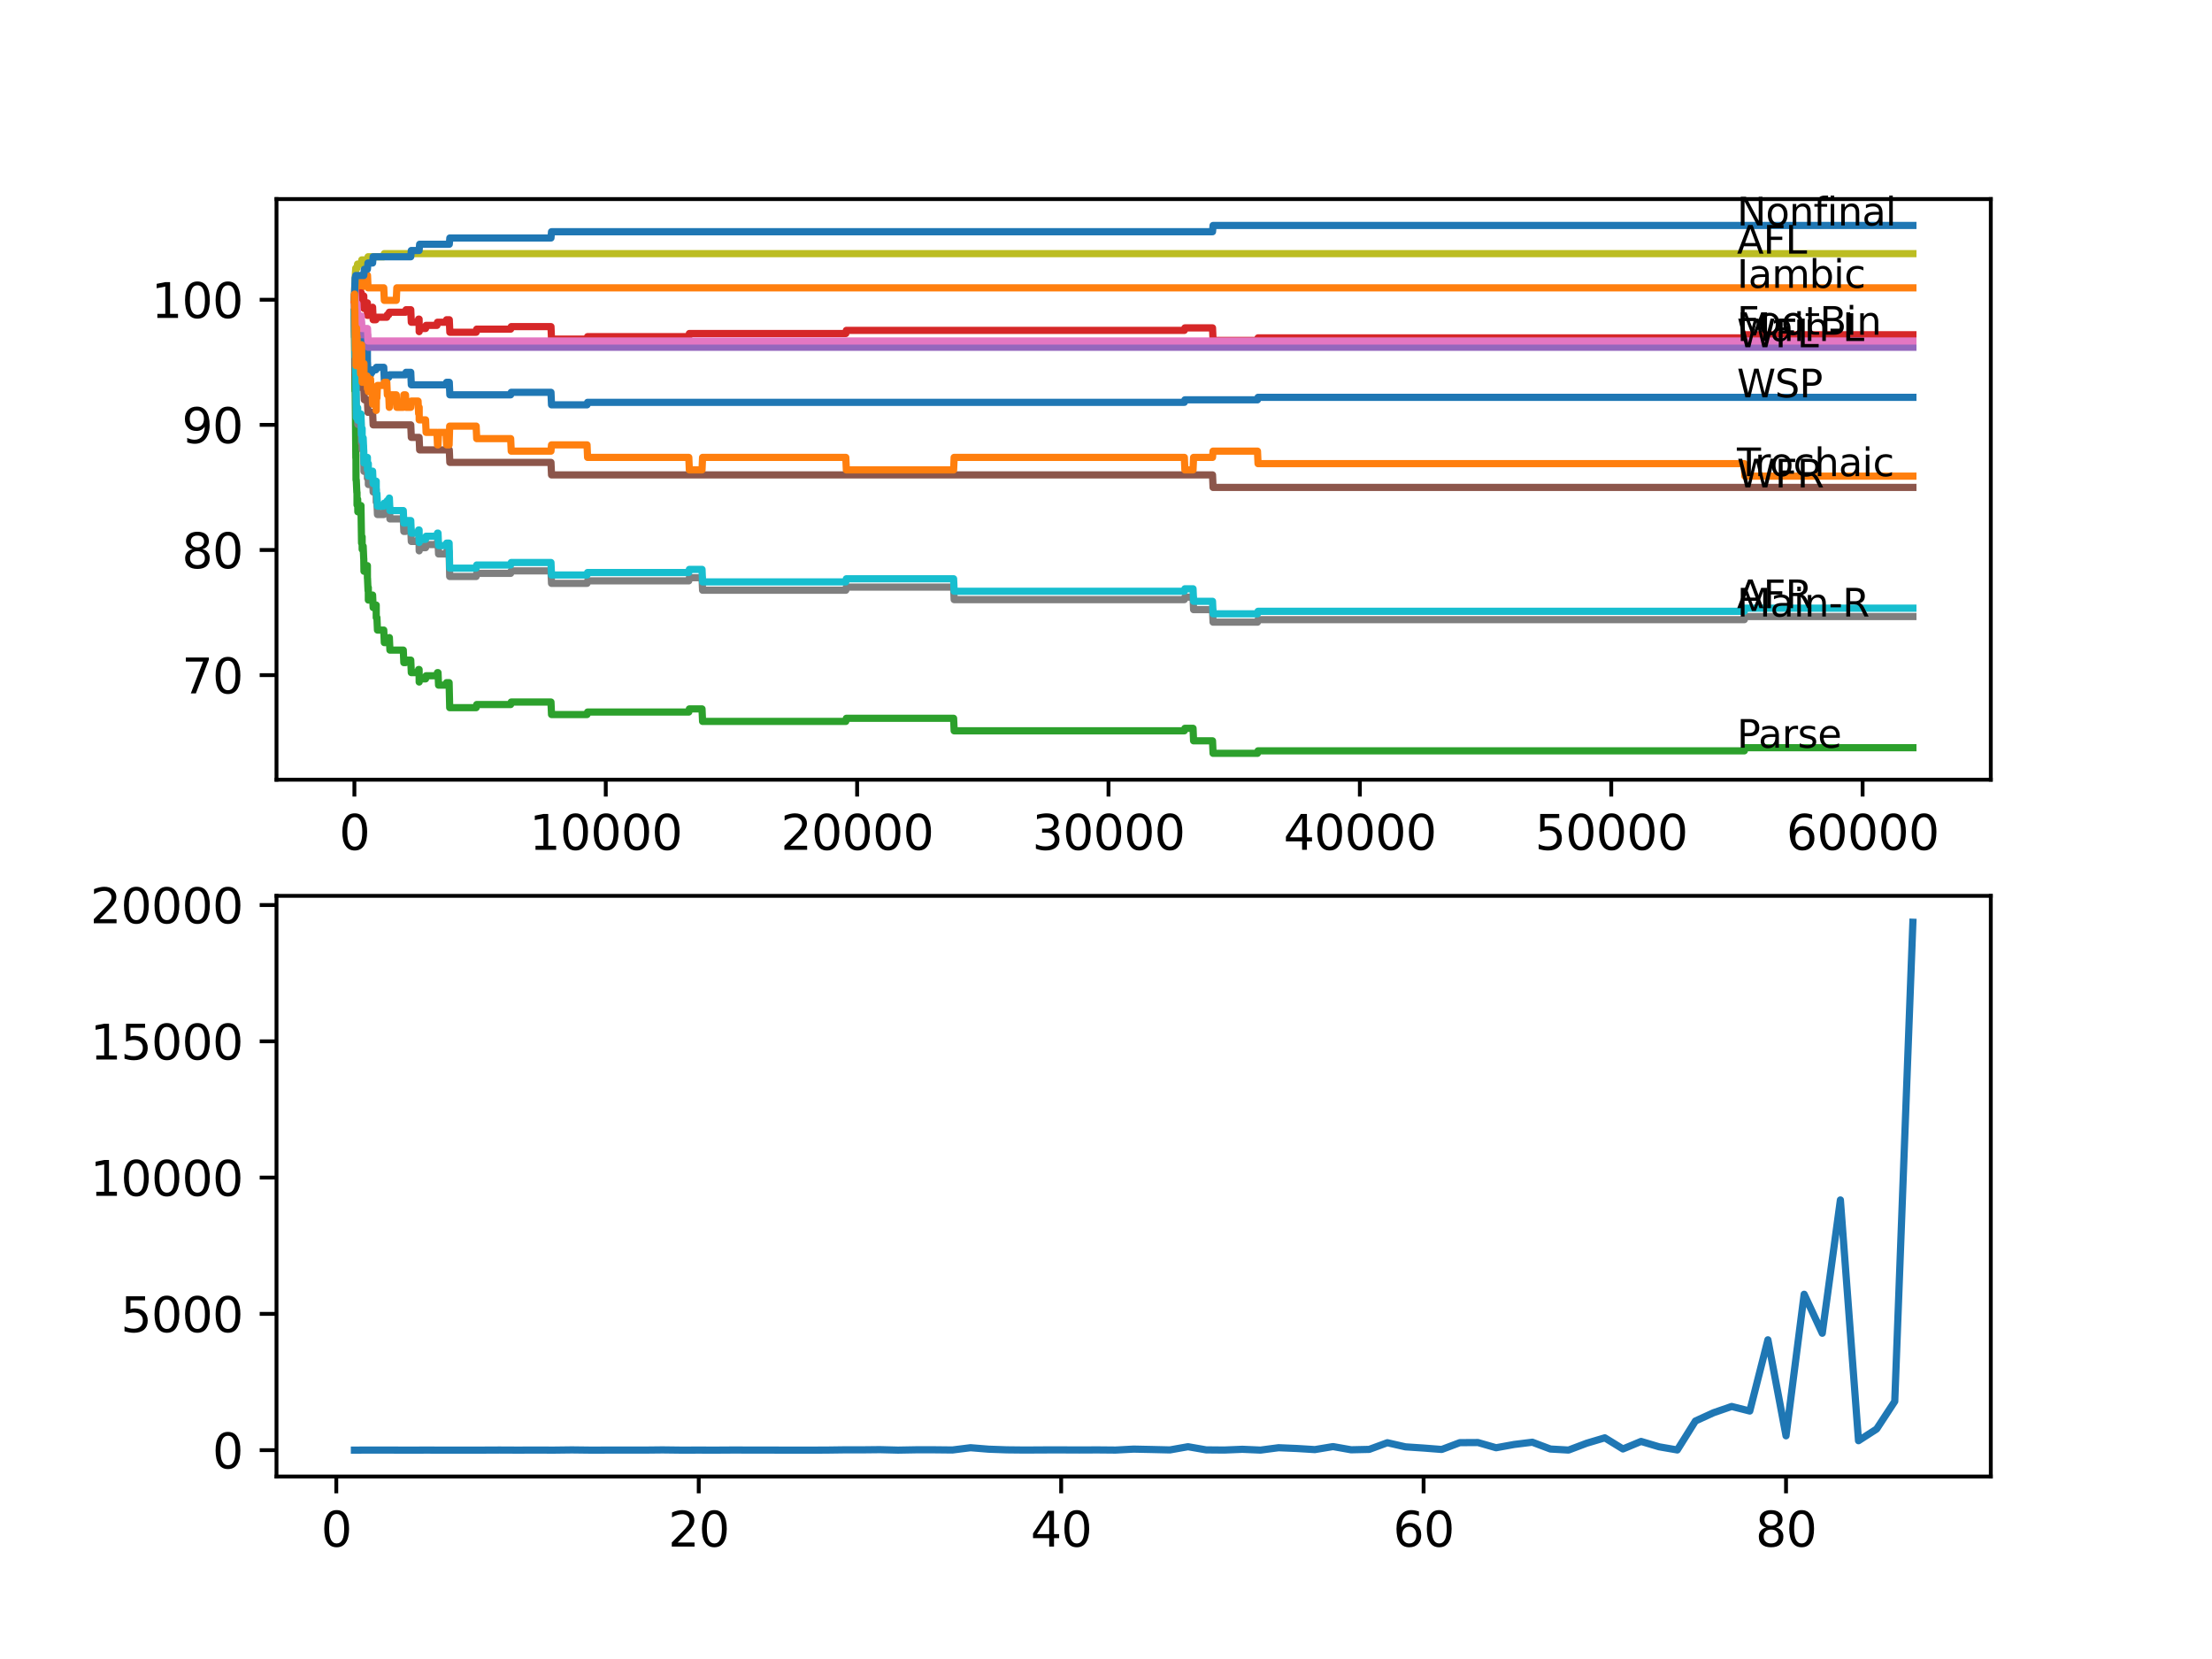 <?xml version="1.0" encoding="utf-8" standalone="no"?>
<!DOCTYPE svg PUBLIC "-//W3C//DTD SVG 1.1//EN"
  "http://www.w3.org/Graphics/SVG/1.1/DTD/svg11.dtd">
<svg xmlns:xlink="http://www.w3.org/1999/xlink" width="460.8pt" height="345.6pt" viewBox="0 0 460.8 345.6" xmlns="http://www.w3.org/2000/svg" version="1.1">
 <defs>
  <style type="text/css">*{stroke-linejoin: round; stroke-linecap: butt}</style>
 </defs>
 <g id="figure_1">
  <g id="patch_1">
   <path d="M 0 345.6 
L 460.8 345.6 
L 460.8 0 
L 0 0 
z
" style="fill: #ffffff"/>
  </g>
  <g id="axes_1">
   <g id="patch_2">
    <path d="M 57.6 162.432 
L 414.72 162.432 
L 414.72 41.472 
L 57.6 41.472 
z
" style="fill: #ffffff"/>
   </g>
   <g id="matplotlib.axis_1">
    <g id="xtick_1">
     <g id="line2d_1">
      <defs>
       <path id="mcad0537449" d="M 0 0 
L 0 3.5 
" style="stroke: #000000; stroke-width: 0.8"/>
      </defs>
      <g>
       <use xlink:href="#mcad0537449" x="73.827" y="162.432" style="stroke: #000000; stroke-width: 0.8"/>
      </g>
     </g>
     <g id="text_1">
      <!-- 0 -->
      <g transform="translate(70.646 177.03)scale(0.1 -0.1)">
       <defs>
        <path id="DejaVuSans-30" d="M 2034 4250 
Q 1547 4250 1301 3770 
Q 1056 3291 1056 2328 
Q 1056 1369 1301 889 
Q 1547 409 2034 409 
Q 2525 409 2770 889 
Q 3016 1369 3016 2328 
Q 3016 3291 2770 3770 
Q 2525 4250 2034 4250 
z
M 2034 4750 
Q 2819 4750 3233 4129 
Q 3647 3509 3647 2328 
Q 3647 1150 3233 529 
Q 2819 -91 2034 -91 
Q 1250 -91 836 529 
Q 422 1150 422 2328 
Q 422 3509 836 4129 
Q 1250 4750 2034 4750 
z
" transform="scale(0.016)"/>
       </defs>
       <use xlink:href="#DejaVuSans-30"/>
      </g>
     </g>
    </g>
    <g id="xtick_2">
     <g id="line2d_2">
      <g>
       <use xlink:href="#mcad0537449" x="126.192" y="162.432" style="stroke: #000000; stroke-width: 0.8"/>
      </g>
     </g>
     <g id="text_2">
      <!-- 10000 -->
      <g transform="translate(110.286 177.03)scale(0.1 -0.1)">
       <defs>
        <path id="DejaVuSans-31" d="M 794 531 
L 1825 531 
L 1825 4091 
L 703 3866 
L 703 4441 
L 1819 4666 
L 2450 4666 
L 2450 531 
L 3481 531 
L 3481 0 
L 794 0 
L 794 531 
z
" transform="scale(0.016)"/>
       </defs>
       <use xlink:href="#DejaVuSans-31"/>
       <use xlink:href="#DejaVuSans-30" x="63.623"/>
       <use xlink:href="#DejaVuSans-30" x="127.246"/>
       <use xlink:href="#DejaVuSans-30" x="190.869"/>
       <use xlink:href="#DejaVuSans-30" x="254.492"/>
      </g>
     </g>
    </g>
    <g id="xtick_3">
     <g id="line2d_3">
      <g>
       <use xlink:href="#mcad0537449" x="178.556" y="162.432" style="stroke: #000000; stroke-width: 0.8"/>
      </g>
     </g>
     <g id="text_3">
      <!-- 20000 -->
      <g transform="translate(162.65 177.03)scale(0.1 -0.1)">
       <defs>
        <path id="DejaVuSans-32" d="M 1228 531 
L 3431 531 
L 3431 0 
L 469 0 
L 469 531 
Q 828 903 1448 1529 
Q 2069 2156 2228 2338 
Q 2531 2678 2651 2914 
Q 2772 3150 2772 3378 
Q 2772 3750 2511 3984 
Q 2250 4219 1831 4219 
Q 1534 4219 1204 4116 
Q 875 4013 500 3803 
L 500 4441 
Q 881 4594 1212 4672 
Q 1544 4750 1819 4750 
Q 2544 4750 2975 4387 
Q 3406 4025 3406 3419 
Q 3406 3131 3298 2873 
Q 3191 2616 2906 2266 
Q 2828 2175 2409 1742 
Q 1991 1309 1228 531 
z
" transform="scale(0.016)"/>
       </defs>
       <use xlink:href="#DejaVuSans-32"/>
       <use xlink:href="#DejaVuSans-30" x="63.623"/>
       <use xlink:href="#DejaVuSans-30" x="127.246"/>
       <use xlink:href="#DejaVuSans-30" x="190.869"/>
       <use xlink:href="#DejaVuSans-30" x="254.492"/>
      </g>
     </g>
    </g>
    <g id="xtick_4">
     <g id="line2d_4">
      <g>
       <use xlink:href="#mcad0537449" x="230.921" y="162.432" style="stroke: #000000; stroke-width: 0.8"/>
      </g>
     </g>
     <g id="text_4">
      <!-- 30000 -->
      <g transform="translate(215.015 177.03)scale(0.1 -0.1)">
       <defs>
        <path id="DejaVuSans-33" d="M 2597 2516 
Q 3050 2419 3304 2112 
Q 3559 1806 3559 1356 
Q 3559 666 3084 287 
Q 2609 -91 1734 -91 
Q 1441 -91 1130 -33 
Q 819 25 488 141 
L 488 750 
Q 750 597 1062 519 
Q 1375 441 1716 441 
Q 2309 441 2620 675 
Q 2931 909 2931 1356 
Q 2931 1769 2642 2001 
Q 2353 2234 1838 2234 
L 1294 2234 
L 1294 2753 
L 1863 2753 
Q 2328 2753 2575 2939 
Q 2822 3125 2822 3475 
Q 2822 3834 2567 4026 
Q 2313 4219 1838 4219 
Q 1578 4219 1281 4162 
Q 984 4106 628 3988 
L 628 4550 
Q 988 4650 1302 4700 
Q 1616 4750 1894 4750 
Q 2613 4750 3031 4423 
Q 3450 4097 3450 3541 
Q 3450 3153 3228 2886 
Q 3006 2619 2597 2516 
z
" transform="scale(0.016)"/>
       </defs>
       <use xlink:href="#DejaVuSans-33"/>
       <use xlink:href="#DejaVuSans-30" x="63.623"/>
       <use xlink:href="#DejaVuSans-30" x="127.246"/>
       <use xlink:href="#DejaVuSans-30" x="190.869"/>
       <use xlink:href="#DejaVuSans-30" x="254.492"/>
      </g>
     </g>
    </g>
    <g id="xtick_5">
     <g id="line2d_5">
      <g>
       <use xlink:href="#mcad0537449" x="283.285" y="162.432" style="stroke: #000000; stroke-width: 0.8"/>
      </g>
     </g>
     <g id="text_5">
      <!-- 40000 -->
      <g transform="translate(267.379 177.03)scale(0.1 -0.1)">
       <defs>
        <path id="DejaVuSans-34" d="M 2419 4116 
L 825 1625 
L 2419 1625 
L 2419 4116 
z
M 2253 4666 
L 3047 4666 
L 3047 1625 
L 3713 1625 
L 3713 1100 
L 3047 1100 
L 3047 0 
L 2419 0 
L 2419 1100 
L 313 1100 
L 313 1709 
L 2253 4666 
z
" transform="scale(0.016)"/>
       </defs>
       <use xlink:href="#DejaVuSans-34"/>
       <use xlink:href="#DejaVuSans-30" x="63.623"/>
       <use xlink:href="#DejaVuSans-30" x="127.246"/>
       <use xlink:href="#DejaVuSans-30" x="190.869"/>
       <use xlink:href="#DejaVuSans-30" x="254.492"/>
      </g>
     </g>
    </g>
    <g id="xtick_6">
     <g id="line2d_6">
      <g>
       <use xlink:href="#mcad0537449" x="335.65" y="162.432" style="stroke: #000000; stroke-width: 0.8"/>
      </g>
     </g>
     <g id="text_6">
      <!-- 50000 -->
      <g transform="translate(319.744 177.03)scale(0.1 -0.1)">
       <defs>
        <path id="DejaVuSans-35" d="M 691 4666 
L 3169 4666 
L 3169 4134 
L 1269 4134 
L 1269 2991 
Q 1406 3038 1543 3061 
Q 1681 3084 1819 3084 
Q 2600 3084 3056 2656 
Q 3513 2228 3513 1497 
Q 3513 744 3044 326 
Q 2575 -91 1722 -91 
Q 1428 -91 1123 -41 
Q 819 9 494 109 
L 494 744 
Q 775 591 1075 516 
Q 1375 441 1709 441 
Q 2250 441 2565 725 
Q 2881 1009 2881 1497 
Q 2881 1984 2565 2268 
Q 2250 2553 1709 2553 
Q 1456 2553 1204 2497 
Q 953 2441 691 2322 
L 691 4666 
z
" transform="scale(0.016)"/>
       </defs>
       <use xlink:href="#DejaVuSans-35"/>
       <use xlink:href="#DejaVuSans-30" x="63.623"/>
       <use xlink:href="#DejaVuSans-30" x="127.246"/>
       <use xlink:href="#DejaVuSans-30" x="190.869"/>
       <use xlink:href="#DejaVuSans-30" x="254.492"/>
      </g>
     </g>
    </g>
    <g id="xtick_7">
     <g id="line2d_7">
      <g>
       <use xlink:href="#mcad0537449" x="388.014" y="162.432" style="stroke: #000000; stroke-width: 0.8"/>
      </g>
     </g>
     <g id="text_7">
      <!-- 60000 -->
      <g transform="translate(372.108 177.03)scale(0.1 -0.1)">
       <defs>
        <path id="DejaVuSans-36" d="M 2113 2584 
Q 1688 2584 1439 2293 
Q 1191 2003 1191 1497 
Q 1191 994 1439 701 
Q 1688 409 2113 409 
Q 2538 409 2786 701 
Q 3034 994 3034 1497 
Q 3034 2003 2786 2293 
Q 2538 2584 2113 2584 
z
M 3366 4563 
L 3366 3988 
Q 3128 4100 2886 4159 
Q 2644 4219 2406 4219 
Q 1781 4219 1451 3797 
Q 1122 3375 1075 2522 
Q 1259 2794 1537 2939 
Q 1816 3084 2150 3084 
Q 2853 3084 3261 2657 
Q 3669 2231 3669 1497 
Q 3669 778 3244 343 
Q 2819 -91 2113 -91 
Q 1303 -91 875 529 
Q 447 1150 447 2328 
Q 447 3434 972 4092 
Q 1497 4750 2381 4750 
Q 2619 4750 2861 4703 
Q 3103 4656 3366 4563 
z
" transform="scale(0.016)"/>
       </defs>
       <use xlink:href="#DejaVuSans-36"/>
       <use xlink:href="#DejaVuSans-30" x="63.623"/>
       <use xlink:href="#DejaVuSans-30" x="127.246"/>
       <use xlink:href="#DejaVuSans-30" x="190.869"/>
       <use xlink:href="#DejaVuSans-30" x="254.492"/>
      </g>
     </g>
    </g>
   </g>
   <g id="matplotlib.axis_2">
    <g id="ytick_1">
     <g id="line2d_8">
      <defs>
       <path id="maf6c5e0d05" d="M 0 0 
L -3.5 0 
" style="stroke: #000000; stroke-width: 0.8"/>
      </defs>
      <g>
       <use xlink:href="#maf6c5e0d05" x="57.6" y="140.641" style="stroke: #000000; stroke-width: 0.8"/>
      </g>
     </g>
     <g id="text_8">
      <!-- 70 -->
      <g transform="translate(37.875 144.441)scale(0.1 -0.1)">
       <defs>
        <path id="DejaVuSans-37" d="M 525 4666 
L 3525 4666 
L 3525 4397 
L 1831 0 
L 1172 0 
L 2766 4134 
L 525 4134 
L 525 4666 
z
" transform="scale(0.016)"/>
       </defs>
       <use xlink:href="#DejaVuSans-37"/>
       <use xlink:href="#DejaVuSans-30" x="63.623"/>
      </g>
     </g>
    </g>
    <g id="ytick_2">
     <g id="line2d_9">
      <g>
       <use xlink:href="#maf6c5e0d05" x="57.6" y="114.573" style="stroke: #000000; stroke-width: 0.8"/>
      </g>
     </g>
     <g id="text_9">
      <!-- 80 -->
      <g transform="translate(37.875 118.372)scale(0.1 -0.1)">
       <defs>
        <path id="DejaVuSans-38" d="M 2034 2216 
Q 1584 2216 1326 1975 
Q 1069 1734 1069 1313 
Q 1069 891 1326 650 
Q 1584 409 2034 409 
Q 2484 409 2743 651 
Q 3003 894 3003 1313 
Q 3003 1734 2745 1975 
Q 2488 2216 2034 2216 
z
M 1403 2484 
Q 997 2584 770 2862 
Q 544 3141 544 3541 
Q 544 4100 942 4425 
Q 1341 4750 2034 4750 
Q 2731 4750 3128 4425 
Q 3525 4100 3525 3541 
Q 3525 3141 3298 2862 
Q 3072 2584 2669 2484 
Q 3125 2378 3379 2068 
Q 3634 1759 3634 1313 
Q 3634 634 3220 271 
Q 2806 -91 2034 -91 
Q 1263 -91 848 271 
Q 434 634 434 1313 
Q 434 1759 690 2068 
Q 947 2378 1403 2484 
z
M 1172 3481 
Q 1172 3119 1398 2916 
Q 1625 2713 2034 2713 
Q 2441 2713 2670 2916 
Q 2900 3119 2900 3481 
Q 2900 3844 2670 4047 
Q 2441 4250 2034 4250 
Q 1625 4250 1398 4047 
Q 1172 3844 1172 3481 
z
" transform="scale(0.016)"/>
       </defs>
       <use xlink:href="#DejaVuSans-38"/>
       <use xlink:href="#DejaVuSans-30" x="63.623"/>
      </g>
     </g>
    </g>
    <g id="ytick_3">
     <g id="line2d_10">
      <g>
       <use xlink:href="#maf6c5e0d05" x="57.6" y="88.505" style="stroke: #000000; stroke-width: 0.8"/>
      </g>
     </g>
     <g id="text_10">
      <!-- 90 -->
      <g transform="translate(37.875 92.304)scale(0.1 -0.1)">
       <defs>
        <path id="DejaVuSans-39" d="M 703 97 
L 703 672 
Q 941 559 1184 500 
Q 1428 441 1663 441 
Q 2288 441 2617 861 
Q 2947 1281 2994 2138 
Q 2813 1869 2534 1725 
Q 2256 1581 1919 1581 
Q 1219 1581 811 2004 
Q 403 2428 403 3163 
Q 403 3881 828 4315 
Q 1253 4750 1959 4750 
Q 2769 4750 3195 4129 
Q 3622 3509 3622 2328 
Q 3622 1225 3098 567 
Q 2575 -91 1691 -91 
Q 1453 -91 1209 -44 
Q 966 3 703 97 
z
M 1959 2075 
Q 2384 2075 2632 2365 
Q 2881 2656 2881 3163 
Q 2881 3666 2632 3958 
Q 2384 4250 1959 4250 
Q 1534 4250 1286 3958 
Q 1038 3666 1038 3163 
Q 1038 2656 1286 2365 
Q 1534 2075 1959 2075 
z
" transform="scale(0.016)"/>
       </defs>
       <use xlink:href="#DejaVuSans-39"/>
       <use xlink:href="#DejaVuSans-30" x="63.623"/>
      </g>
     </g>
    </g>
    <g id="ytick_4">
     <g id="line2d_11">
      <g>
       <use xlink:href="#maf6c5e0d05" x="57.6" y="62.437" style="stroke: #000000; stroke-width: 0.8"/>
      </g>
     </g>
     <g id="text_11">
      <!-- 100 -->
      <g transform="translate(31.512 66.236)scale(0.1 -0.1)">
       <use xlink:href="#DejaVuSans-31"/>
       <use xlink:href="#DejaVuSans-30" x="63.623"/>
       <use xlink:href="#DejaVuSans-30" x="127.246"/>
      </g>
     </g>
    </g>
   </g>
   <g id="line2d_12">
    <path d="M 73.833 62.437 
L 73.88 70.258 
L 73.948 66.608 
L 73.985 66.608 
L 74.105 71.3 
L 74.131 71.3 
L 74.252 68.694 
L 74.372 68.694 
L 74.377 71.3 
L 74.487 70.779 
L 75.252 70.779 
L 75.367 73.386 
L 76.482 73.386 
L 76.535 72.864 
L 76.54 75.471 
L 76.556 75.471 
L 76.671 78.078 
L 77.195 78.078 
L 77.31 77.557 
L 77.514 77.557 
L 77.629 77.035 
L 78.305 77.035 
L 78.42 76.514 
L 79.944 76.514 
L 80.059 79.121 
L 80.577 79.121 
L 80.692 78.599 
L 80.98 78.599 
L 81.096 78.078 
L 84.473 78.078 
L 84.588 77.557 
L 85.568 77.557 
L 85.683 80.163 
L 92.92 80.163 
L 93.035 79.642 
L 93.595 79.642 
L 93.71 82.249 
L 106.382 82.249 
L 106.498 81.728 
L 114.777 81.728 
L 114.892 84.334 
L 122.291 84.334 
L 122.406 83.813 
L 246.719 83.813 
L 246.834 83.292 
L 261.957 83.292 
L 262.073 82.77 
L 398.487 82.77 
L 398.487 82.77 
" clip-path="url(#p2e6b97e28e)" style="fill: none; stroke: #1f77b4; stroke-width: 1.5; stroke-linecap: square"/>
   </g>
   <g id="line2d_13">
    <path d="M 73.833 62.437 
L 73.964 59.961 
L 73.985 59.961 
L 74.105 65.174 
L 74.131 65.174 
L 74.252 62.568 
L 74.278 62.568 
L 74.393 59.961 
L 75.315 59.961 
L 75.43 57.354 
L 76.556 57.354 
L 76.671 59.961 
L 79.944 59.961 
L 80.059 62.568 
L 82.551 62.568 
L 82.667 59.961 
L 398.487 59.961 
L 398.487 59.961 
" clip-path="url(#p2e6b97e28e)" style="fill: none; stroke: #ff7f0e; stroke-width: 1.5; stroke-linecap: square"/>
   </g>
   <g id="line2d_14">
    <path d="M 73.833 65.044 
L 73.937 81.467 
L 73.974 80.946 
L 73.99 80.946 
L 74.126 95.413 
L 74.147 95.413 
L 74.152 94.762 
L 74.168 99.975 
L 74.22 99.975 
L 74.335 102.582 
L 74.372 102.582 
L 74.377 105.189 
L 74.482 104.016 
L 74.513 104.016 
L 74.545 106.623 
L 74.623 105.971 
L 75.011 105.971 
L 75.126 105.319 
L 75.194 105.319 
L 75.32 113.14 
L 75.362 113.14 
L 75.44 111.836 
L 75.446 114.443 
L 75.466 113.791 
L 75.655 113.791 
L 75.77 116.398 
L 75.781 116.398 
L 75.823 119.005 
L 75.891 118.353 
L 76.482 118.353 
L 76.535 117.832 
L 76.54 120.439 
L 76.556 120.439 
L 76.671 123.045 
L 76.718 123.045 
L 76.728 122.394 
L 76.734 125 
L 76.812 125 
L 77.195 125 
L 77.31 124.479 
L 77.514 124.479 
L 77.619 123.958 
L 77.734 126.565 
L 78.305 126.565 
L 78.373 126.043 
L 78.378 128.65 
L 78.394 128.65 
L 78.519 128.65 
L 78.635 131.257 
L 79.944 131.257 
L 80.059 133.864 
L 80.577 133.864 
L 80.692 133.342 
L 80.98 133.342 
L 81.096 132.821 
L 81.111 132.821 
L 81.227 135.428 
L 84.012 135.428 
L 84.128 138.034 
L 84.473 138.034 
L 84.588 137.513 
L 85.568 137.513 
L 85.683 140.12 
L 87.091 140.12 
L 87.207 139.468 
L 87.306 139.468 
L 87.322 142.075 
L 87.416 141.423 
L 88.652 141.423 
L 88.767 140.772 
L 91.019 140.772 
L 91.134 140.12 
L 91.244 140.12 
L 91.359 142.727 
L 92.92 142.727 
L 93.035 142.205 
L 93.558 142.205 
L 93.679 147.419 
L 99.193 147.419 
L 99.308 146.767 
L 106.382 146.767 
L 106.498 146.246 
L 114.777 146.246 
L 114.892 148.853 
L 122.291 148.853 
L 122.406 148.331 
L 143.488 148.331 
L 143.603 147.68 
L 146.242 147.68 
L 146.358 150.286 
L 176.195 150.286 
L 176.31 149.635 
L 198.654 149.635 
L 198.769 152.242 
L 246.719 152.242 
L 246.834 151.72 
L 248.531 151.72 
L 248.646 154.327 
L 252.589 154.327 
L 252.705 156.934 
L 261.957 156.934 
L 262.073 156.412 
L 363.377 156.412 
L 363.492 155.761 
L 398.487 155.761 
L 398.487 155.761 
" clip-path="url(#p2e6b97e28e)" style="fill: none; stroke: #2ca02c; stroke-width: 1.5; stroke-linecap: square"/>
   </g>
   <g id="line2d_15">
    <path d="M 73.833 62.437 
L 73.848 62.437 
L 73.937 65.826 
L 73.964 65.305 
L 74.026 65.305 
L 74.152 63.48 
L 74.377 63.48 
L 74.498 62.307 
L 74.545 62.307 
L 74.66 61.655 
L 75.011 61.655 
L 75.126 61.003 
L 75.252 61.003 
L 75.362 63.61 
L 75.487 61.655 
L 75.781 61.655 
L 75.823 64.262 
L 75.891 63.61 
L 76.482 63.61 
L 76.535 63.089 
L 76.54 65.696 
L 76.571 65.696 
L 76.718 65.696 
L 76.833 65.044 
L 77.195 65.044 
L 77.31 64.523 
L 77.514 64.523 
L 77.619 64.001 
L 77.734 66.608 
L 78.305 66.608 
L 78.42 66.087 
L 80.577 66.087 
L 80.692 65.565 
L 80.98 65.565 
L 81.096 65.044 
L 84.473 65.044 
L 84.588 64.523 
L 85.568 64.523 
L 85.683 67.129 
L 87.091 67.129 
L 87.207 66.478 
L 87.306 66.478 
L 87.322 69.085 
L 87.416 68.433 
L 88.652 68.433 
L 88.767 67.781 
L 91.019 67.781 
L 91.134 67.129 
L 92.92 67.129 
L 93.035 66.608 
L 93.595 66.608 
L 93.71 69.215 
L 99.193 69.215 
L 99.308 68.563 
L 106.382 68.563 
L 106.498 68.042 
L 114.777 68.042 
L 114.892 70.649 
L 122.291 70.649 
L 122.406 70.127 
L 143.488 70.127 
L 143.603 69.476 
L 176.195 69.476 
L 176.31 68.824 
L 246.719 68.824 
L 246.834 68.303 
L 252.589 68.303 
L 252.705 70.909 
L 261.957 70.909 
L 262.073 70.388 
L 363.377 70.388 
L 363.492 69.736 
L 398.487 69.736 
L 398.487 69.736 
" clip-path="url(#p2e6b97e28e)" style="fill: none; stroke: #d62728; stroke-width: 1.5; stroke-linecap: square"/>
   </g>
   <g id="line2d_16">
    <path d="M 73.833 61.916 
L 74 61.916 
L 74.115 64.523 
L 74.372 64.523 
L 74.487 67.129 
L 75.252 67.129 
L 75.367 69.736 
L 76.556 69.736 
L 76.671 72.343 
L 398.487 72.343 
L 398.487 72.343 
" clip-path="url(#p2e6b97e28e)" style="fill: none; stroke: #9467bd; stroke-width: 1.5; stroke-linecap: square"/>
   </g>
   <g id="line2d_17">
    <path d="M 73.833 65.044 
L 73.969 78.078 
L 74 78.078 
L 74.115 80.685 
L 75.781 80.685 
L 75.896 83.292 
L 76.535 83.292 
L 76.65 85.898 
L 77.619 85.898 
L 77.734 88.505 
L 85.568 88.505 
L 85.683 91.112 
L 87.306 91.112 
L 87.421 93.719 
L 93.595 93.719 
L 93.71 96.326 
L 114.777 96.326 
L 114.892 98.932 
L 252.589 98.932 
L 252.705 101.539 
L 398.487 101.539 
L 398.487 101.539 
" clip-path="url(#p2e6b97e28e)" style="fill: none; stroke: #8c564b; stroke-width: 1.5; stroke-linecap: square"/>
   </g>
   <g id="line2d_18">
    <path d="M 73.833 61.916 
L 73.848 61.916 
L 73.969 60.612 
L 74 60.612 
L 74.115 63.219 
L 74.372 63.219 
L 74.487 65.826 
L 75.252 65.826 
L 75.367 68.433 
L 76.556 68.433 
L 76.671 71.04 
L 398.487 71.04 
L 398.487 71.04 
" clip-path="url(#p2e6b97e28e)" style="fill: none; stroke: #e377c2; stroke-width: 1.5; stroke-linecap: square"/>
   </g>
   <g id="line2d_19">
    <path d="M 73.833 65.044 
L 73.848 64.523 
L 73.885 69.085 
L 73.89 68.563 
L 74 74.342 
L 74.011 73.82 
L 74.026 73.82 
L 74.074 73.299 
L 74.095 77.861 
L 74.1 77.209 
L 74.121 77.209 
L 74.246 86.985 
L 74.377 86.985 
L 74.498 85.812 
L 74.513 85.812 
L 74.545 88.418 
L 74.623 87.767 
L 75.011 87.767 
L 75.126 87.115 
L 75.194 87.115 
L 75.315 92.329 
L 75.362 92.329 
L 75.44 91.025 
L 75.446 93.632 
L 75.466 92.98 
L 75.655 92.98 
L 75.77 95.587 
L 75.781 95.587 
L 75.823 98.194 
L 75.891 97.542 
L 76.482 97.542 
L 76.535 97.021 
L 76.54 99.628 
L 76.577 98.976 
L 76.718 98.976 
L 76.728 98.324 
L 76.734 100.931 
L 76.812 100.931 
L 77.195 100.931 
L 77.31 100.41 
L 77.514 100.41 
L 77.619 99.888 
L 77.734 102.495 
L 78.305 102.495 
L 78.373 101.974 
L 78.378 104.581 
L 78.394 104.581 
L 78.519 104.581 
L 78.635 107.187 
L 79.944 107.187 
L 80.059 106.536 
L 80.577 106.536 
L 80.692 106.014 
L 80.98 106.014 
L 81.096 105.493 
L 81.111 105.493 
L 81.227 108.1 
L 84.012 108.1 
L 84.128 110.707 
L 84.473 110.707 
L 84.588 110.185 
L 85.568 110.185 
L 85.683 112.792 
L 87.091 112.792 
L 87.207 112.14 
L 87.306 112.14 
L 87.322 114.747 
L 87.416 114.095 
L 88.652 114.095 
L 88.767 113.444 
L 91.019 113.444 
L 91.134 112.792 
L 91.244 112.792 
L 91.359 115.399 
L 92.92 115.399 
L 93.035 114.877 
L 93.558 114.877 
L 93.679 120.091 
L 99.193 120.091 
L 99.308 119.439 
L 106.382 119.439 
L 106.498 118.918 
L 114.777 118.918 
L 114.892 121.525 
L 122.291 121.525 
L 122.406 121.003 
L 143.488 121.003 
L 143.603 120.352 
L 146.242 120.352 
L 146.358 122.958 
L 176.195 122.958 
L 176.31 122.307 
L 198.654 122.307 
L 198.769 124.914 
L 246.719 124.914 
L 246.834 124.392 
L 248.531 124.392 
L 248.646 126.999 
L 252.589 126.999 
L 252.705 129.606 
L 261.957 129.606 
L 262.073 129.084 
L 363.377 129.084 
L 363.492 128.433 
L 398.487 128.433 
L 398.487 128.433 
" clip-path="url(#p2e6b97e28e)" style="fill: none; stroke: #7f7f7f; stroke-width: 1.5; stroke-linecap: square"/>
   </g>
   <g id="line2d_20">
    <path d="M 73.833 61.916 
L 73.979 57.919 
L 73.985 57.919 
L 74.105 55.877 
L 74.372 55.877 
L 74.487 55.008 
L 75.252 55.008 
L 75.367 54.139 
L 76.556 54.139 
L 76.671 53.487 
L 79.944 53.487 
L 80.059 52.835 
L 398.487 52.835 
L 398.487 52.835 
" clip-path="url(#p2e6b97e28e)" style="fill: none; stroke: #bcbd22; stroke-width: 1.5; stroke-linecap: square"/>
   </g>
   <g id="line2d_21">
    <path d="M 73.833 65.044 
L 73.848 64.523 
L 73.885 69.085 
L 73.89 68.563 
L 74 74.342 
L 74.011 73.82 
L 74.026 73.82 
L 74.074 73.299 
L 74.095 77.861 
L 74.1 77.209 
L 74.121 77.209 
L 74.246 86.985 
L 74.372 86.985 
L 74.493 84.943 
L 74.513 84.943 
L 74.545 87.549 
L 74.623 86.898 
L 75.011 86.898 
L 75.126 86.246 
L 75.194 86.246 
L 75.309 90.591 
L 75.362 90.591 
L 75.44 89.287 
L 75.446 91.894 
L 75.466 91.242 
L 75.655 91.242 
L 75.77 93.849 
L 75.781 93.849 
L 75.823 96.456 
L 75.891 95.804 
L 76.482 95.804 
L 76.535 95.283 
L 76.54 97.89 
L 76.577 97.238 
L 76.718 97.238 
L 76.728 96.586 
L 76.734 99.193 
L 76.812 99.193 
L 77.195 99.193 
L 77.31 98.672 
L 77.514 98.672 
L 77.619 98.15 
L 77.734 100.757 
L 78.305 100.757 
L 78.373 100.236 
L 78.378 102.843 
L 78.394 102.843 
L 78.519 102.843 
L 78.635 105.449 
L 79.944 105.449 
L 80.059 104.798 
L 80.577 104.798 
L 80.692 104.276 
L 80.98 104.276 
L 81.096 103.755 
L 81.111 103.755 
L 81.227 106.362 
L 84.012 106.362 
L 84.128 108.969 
L 84.473 108.969 
L 84.588 108.447 
L 85.568 108.447 
L 85.683 111.054 
L 87.091 111.054 
L 87.207 110.402 
L 87.306 110.402 
L 87.322 113.009 
L 87.416 112.357 
L 88.652 112.357 
L 88.767 111.706 
L 91.019 111.706 
L 91.134 111.054 
L 91.244 111.054 
L 91.359 113.661 
L 92.92 113.661 
L 93.035 113.14 
L 93.558 113.14 
L 93.679 118.353 
L 99.193 118.353 
L 99.308 117.701 
L 106.382 117.701 
L 106.498 117.18 
L 114.777 117.18 
L 114.892 119.787 
L 122.291 119.787 
L 122.406 119.266 
L 143.488 119.266 
L 143.603 118.614 
L 146.242 118.614 
L 146.358 121.221 
L 176.195 121.221 
L 176.31 120.569 
L 198.654 120.569 
L 198.769 123.176 
L 246.719 123.176 
L 246.834 122.654 
L 248.531 122.654 
L 248.646 125.261 
L 252.589 125.261 
L 252.705 127.868 
L 261.957 127.868 
L 262.073 127.347 
L 363.377 127.347 
L 363.492 126.695 
L 398.487 126.695 
L 398.487 126.695 
" clip-path="url(#p2e6b97e28e)" style="fill: none; stroke: #17becf; stroke-width: 1.5; stroke-linecap: square"/>
   </g>
   <g id="line2d_22">
    <path d="M 73.833 61.916 
L 73.979 57.919 
L 74 57.919 
L 74.115 57.397 
L 75.781 57.397 
L 75.896 56.094 
L 76.535 56.094 
L 76.65 54.791 
L 77.619 54.791 
L 77.734 53.487 
L 85.568 53.487 
L 85.683 52.184 
L 87.306 52.184 
L 87.421 50.88 
L 93.595 50.88 
L 93.71 49.577 
L 114.777 49.577 
L 114.892 48.274 
L 252.589 48.274 
L 252.705 46.97 
L 398.487 46.97 
L 398.487 46.97 
" clip-path="url(#p2e6b97e28e)" style="fill: none; stroke: #1f77b4; stroke-width: 1.5; stroke-linecap: square"/>
   </g>
   <g id="line2d_23">
    <path d="M 73.833 61.916 
L 73.848 61.916 
L 73.864 61.264 
L 73.89 64.305 
L 73.917 64.305 
L 74.042 72.908 
L 74.074 72.908 
L 74.131 68.346 
L 74.152 76.166 
L 74.189 70.953 
L 74.22 70.953 
L 74.278 68.346 
L 74.33 70.953 
L 74.372 70.953 
L 74.377 70.084 
L 74.451 75.297 
L 74.456 75.297 
L 74.513 75.297 
L 74.545 72.691 
L 74.623 75.297 
L 75.011 75.297 
L 75.126 77.904 
L 75.194 77.904 
L 75.315 71.822 
L 75.44 79.642 
L 75.456 77.035 
L 75.55 79.642 
L 75.655 79.642 
L 75.77 77.035 
L 75.781 77.035 
L 75.823 75.732 
L 75.828 78.339 
L 75.885 78.339 
L 76.482 78.339 
L 76.535 80.946 
L 76.592 78.99 
L 76.718 78.99 
L 76.728 81.597 
L 76.828 78.99 
L 77.195 78.99 
L 77.31 81.597 
L 77.514 81.597 
L 77.619 84.204 
L 77.624 82.901 
L 78.305 82.901 
L 78.373 85.507 
L 78.415 82.901 
L 78.519 82.901 
L 78.635 80.294 
L 79.944 80.294 
L 80.059 79.642 
L 80.577 79.642 
L 80.692 82.249 
L 80.98 82.249 
L 81.096 84.856 
L 81.111 84.856 
L 81.227 82.249 
L 82.551 82.249 
L 82.667 84.856 
L 84.012 84.856 
L 84.128 82.249 
L 84.473 82.249 
L 84.588 84.856 
L 85.568 84.856 
L 85.683 83.552 
L 87.091 83.552 
L 87.207 86.159 
L 87.306 86.159 
L 87.322 84.856 
L 87.327 87.463 
L 87.411 87.463 
L 88.652 87.463 
L 88.767 90.069 
L 91.019 90.069 
L 91.134 92.676 
L 91.244 92.676 
L 91.359 90.069 
L 92.92 90.069 
L 93.035 92.676 
L 93.558 92.676 
L 93.674 88.766 
L 99.193 88.766 
L 99.308 91.373 
L 106.382 91.373 
L 106.498 93.98 
L 114.777 93.98 
L 114.892 92.676 
L 122.291 92.676 
L 122.406 95.283 
L 143.488 95.283 
L 143.603 97.89 
L 146.242 97.89 
L 146.358 95.283 
L 176.195 95.283 
L 176.31 97.89 
L 198.654 97.89 
L 198.769 95.283 
L 246.719 95.283 
L 246.834 97.89 
L 248.531 97.89 
L 248.646 95.283 
L 252.589 95.283 
L 252.705 93.98 
L 261.957 93.98 
L 262.073 96.586 
L 363.377 96.586 
L 363.492 99.193 
L 398.487 99.193 
L 398.487 99.193 
" clip-path="url(#p2e6b97e28e)" style="fill: none; stroke: #ff7f0e; stroke-width: 1.5; stroke-linecap: square"/>
   </g>
   <g id="patch_3">
    <path d="M 57.6 162.432 
L 57.6 41.472 
" style="fill: none; stroke: #000000; stroke-width: 0.8; stroke-linejoin: miter; stroke-linecap: square"/>
   </g>
   <g id="patch_4">
    <path d="M 414.72 162.432 
L 414.72 41.472 
" style="fill: none; stroke: #000000; stroke-width: 0.8; stroke-linejoin: miter; stroke-linecap: square"/>
   </g>
   <g id="patch_5">
    <path d="M 57.6 162.432 
L 414.72 162.432 
" style="fill: none; stroke: #000000; stroke-width: 0.8; stroke-linejoin: miter; stroke-linecap: square"/>
   </g>
   <g id="patch_6">
    <path d="M 57.6 41.472 
L 414.72 41.472 
" style="fill: none; stroke: #000000; stroke-width: 0.8; stroke-linejoin: miter; stroke-linecap: square"/>
   </g>
   <g id="text_12">
    <!-- WSP -->
    <g transform="translate(361.832 82.77)scale(0.08 -0.08)">
     <defs>
      <path id="DejaVuSans-57" d="M 213 4666 
L 850 4666 
L 1831 722 
L 2809 4666 
L 3519 4666 
L 4500 722 
L 5478 4666 
L 6119 4666 
L 4947 0 
L 4153 0 
L 3169 4050 
L 2175 0 
L 1381 0 
L 213 4666 
z
" transform="scale(0.016)"/>
      <path id="DejaVuSans-53" d="M 3425 4513 
L 3425 3897 
Q 3066 4069 2747 4153 
Q 2428 4238 2131 4238 
Q 1616 4238 1336 4038 
Q 1056 3838 1056 3469 
Q 1056 3159 1242 3001 
Q 1428 2844 1947 2747 
L 2328 2669 
Q 3034 2534 3370 2195 
Q 3706 1856 3706 1288 
Q 3706 609 3251 259 
Q 2797 -91 1919 -91 
Q 1588 -91 1214 -16 
Q 841 59 441 206 
L 441 856 
Q 825 641 1194 531 
Q 1563 422 1919 422 
Q 2459 422 2753 634 
Q 3047 847 3047 1241 
Q 3047 1584 2836 1778 
Q 2625 1972 2144 2069 
L 1759 2144 
Q 1053 2284 737 2584 
Q 422 2884 422 3419 
Q 422 4038 858 4394 
Q 1294 4750 2059 4750 
Q 2388 4750 2728 4690 
Q 3069 4631 3425 4513 
z
" transform="scale(0.016)"/>
      <path id="DejaVuSans-50" d="M 1259 4147 
L 1259 2394 
L 2053 2394 
Q 2494 2394 2734 2622 
Q 2975 2850 2975 3272 
Q 2975 3691 2734 3919 
Q 2494 4147 2053 4147 
L 1259 4147 
z
M 628 4666 
L 2053 4666 
Q 2838 4666 3239 4311 
Q 3641 3956 3641 3272 
Q 3641 2581 3239 2228 
Q 2838 1875 2053 1875 
L 1259 1875 
L 1259 0 
L 628 0 
L 628 4666 
z
" transform="scale(0.016)"/>
     </defs>
     <use xlink:href="#DejaVuSans-57"/>
     <use xlink:href="#DejaVuSans-53" x="98.877"/>
     <use xlink:href="#DejaVuSans-50" x="162.354"/>
    </g>
   </g>
   <g id="text_13">
    <!-- Iambic -->
    <g transform="translate(361.832 59.961)scale(0.08 -0.08)">
     <defs>
      <path id="DejaVuSans-49" d="M 628 4666 
L 1259 4666 
L 1259 0 
L 628 0 
L 628 4666 
z
" transform="scale(0.016)"/>
      <path id="DejaVuSans-61" d="M 2194 1759 
Q 1497 1759 1228 1600 
Q 959 1441 959 1056 
Q 959 750 1161 570 
Q 1363 391 1709 391 
Q 2188 391 2477 730 
Q 2766 1069 2766 1631 
L 2766 1759 
L 2194 1759 
z
M 3341 1997 
L 3341 0 
L 2766 0 
L 2766 531 
Q 2569 213 2275 61 
Q 1981 -91 1556 -91 
Q 1019 -91 701 211 
Q 384 513 384 1019 
Q 384 1609 779 1909 
Q 1175 2209 1959 2209 
L 2766 2209 
L 2766 2266 
Q 2766 2663 2505 2880 
Q 2244 3097 1772 3097 
Q 1472 3097 1187 3025 
Q 903 2953 641 2809 
L 641 3341 
Q 956 3463 1253 3523 
Q 1550 3584 1831 3584 
Q 2591 3584 2966 3190 
Q 3341 2797 3341 1997 
z
" transform="scale(0.016)"/>
      <path id="DejaVuSans-6d" d="M 3328 2828 
Q 3544 3216 3844 3400 
Q 4144 3584 4550 3584 
Q 5097 3584 5394 3201 
Q 5691 2819 5691 2113 
L 5691 0 
L 5113 0 
L 5113 2094 
Q 5113 2597 4934 2840 
Q 4756 3084 4391 3084 
Q 3944 3084 3684 2787 
Q 3425 2491 3425 1978 
L 3425 0 
L 2847 0 
L 2847 2094 
Q 2847 2600 2669 2842 
Q 2491 3084 2119 3084 
Q 1678 3084 1418 2786 
Q 1159 2488 1159 1978 
L 1159 0 
L 581 0 
L 581 3500 
L 1159 3500 
L 1159 2956 
Q 1356 3278 1631 3431 
Q 1906 3584 2284 3584 
Q 2666 3584 2933 3390 
Q 3200 3197 3328 2828 
z
" transform="scale(0.016)"/>
      <path id="DejaVuSans-62" d="M 3116 1747 
Q 3116 2381 2855 2742 
Q 2594 3103 2138 3103 
Q 1681 3103 1420 2742 
Q 1159 2381 1159 1747 
Q 1159 1113 1420 752 
Q 1681 391 2138 391 
Q 2594 391 2855 752 
Q 3116 1113 3116 1747 
z
M 1159 2969 
Q 1341 3281 1617 3432 
Q 1894 3584 2278 3584 
Q 2916 3584 3314 3078 
Q 3713 2572 3713 1747 
Q 3713 922 3314 415 
Q 2916 -91 2278 -91 
Q 1894 -91 1617 61 
Q 1341 213 1159 525 
L 1159 0 
L 581 0 
L 581 4863 
L 1159 4863 
L 1159 2969 
z
" transform="scale(0.016)"/>
      <path id="DejaVuSans-69" d="M 603 3500 
L 1178 3500 
L 1178 0 
L 603 0 
L 603 3500 
z
M 603 4863 
L 1178 4863 
L 1178 4134 
L 603 4134 
L 603 4863 
z
" transform="scale(0.016)"/>
      <path id="DejaVuSans-63" d="M 3122 3366 
L 3122 2828 
Q 2878 2963 2633 3030 
Q 2388 3097 2138 3097 
Q 1578 3097 1268 2742 
Q 959 2388 959 1747 
Q 959 1106 1268 751 
Q 1578 397 2138 397 
Q 2388 397 2633 464 
Q 2878 531 3122 666 
L 3122 134 
Q 2881 22 2623 -34 
Q 2366 -91 2075 -91 
Q 1284 -91 818 406 
Q 353 903 353 1747 
Q 353 2603 823 3093 
Q 1294 3584 2113 3584 
Q 2378 3584 2631 3529 
Q 2884 3475 3122 3366 
z
" transform="scale(0.016)"/>
     </defs>
     <use xlink:href="#DejaVuSans-49"/>
     <use xlink:href="#DejaVuSans-61" x="29.492"/>
     <use xlink:href="#DejaVuSans-6d" x="90.771"/>
     <use xlink:href="#DejaVuSans-62" x="188.184"/>
     <use xlink:href="#DejaVuSans-69" x="251.66"/>
     <use xlink:href="#DejaVuSans-63" x="279.443"/>
    </g>
   </g>
   <g id="text_14">
    <!-- Parse -->
    <g transform="translate(361.832 155.761)scale(0.08 -0.08)">
     <defs>
      <path id="DejaVuSans-72" d="M 2631 2963 
Q 2534 3019 2420 3045 
Q 2306 3072 2169 3072 
Q 1681 3072 1420 2755 
Q 1159 2438 1159 1844 
L 1159 0 
L 581 0 
L 581 3500 
L 1159 3500 
L 1159 2956 
Q 1341 3275 1631 3429 
Q 1922 3584 2338 3584 
Q 2397 3584 2469 3576 
Q 2541 3569 2628 3553 
L 2631 2963 
z
" transform="scale(0.016)"/>
      <path id="DejaVuSans-73" d="M 2834 3397 
L 2834 2853 
Q 2591 2978 2328 3040 
Q 2066 3103 1784 3103 
Q 1356 3103 1142 2972 
Q 928 2841 928 2578 
Q 928 2378 1081 2264 
Q 1234 2150 1697 2047 
L 1894 2003 
Q 2506 1872 2764 1633 
Q 3022 1394 3022 966 
Q 3022 478 2636 193 
Q 2250 -91 1575 -91 
Q 1294 -91 989 -36 
Q 684 19 347 128 
L 347 722 
Q 666 556 975 473 
Q 1284 391 1588 391 
Q 1994 391 2212 530 
Q 2431 669 2431 922 
Q 2431 1156 2273 1281 
Q 2116 1406 1581 1522 
L 1381 1569 
Q 847 1681 609 1914 
Q 372 2147 372 2553 
Q 372 3047 722 3315 
Q 1072 3584 1716 3584 
Q 2034 3584 2315 3537 
Q 2597 3491 2834 3397 
z
" transform="scale(0.016)"/>
      <path id="DejaVuSans-65" d="M 3597 1894 
L 3597 1613 
L 953 1613 
Q 991 1019 1311 708 
Q 1631 397 2203 397 
Q 2534 397 2845 478 
Q 3156 559 3463 722 
L 3463 178 
Q 3153 47 2828 -22 
Q 2503 -91 2169 -91 
Q 1331 -91 842 396 
Q 353 884 353 1716 
Q 353 2575 817 3079 
Q 1281 3584 2069 3584 
Q 2775 3584 3186 3129 
Q 3597 2675 3597 1894 
z
M 3022 2063 
Q 3016 2534 2758 2815 
Q 2500 3097 2075 3097 
Q 1594 3097 1305 2825 
Q 1016 2553 972 2059 
L 3022 2063 
z
" transform="scale(0.016)"/>
     </defs>
     <use xlink:href="#DejaVuSans-50"/>
     <use xlink:href="#DejaVuSans-61" x="55.803"/>
     <use xlink:href="#DejaVuSans-72" x="117.082"/>
     <use xlink:href="#DejaVuSans-73" x="158.195"/>
     <use xlink:href="#DejaVuSans-65" x="210.295"/>
    </g>
   </g>
   <g id="text_15">
    <!-- FootBin -->
    <g transform="translate(361.832 69.736)scale(0.08 -0.08)">
     <defs>
      <path id="DejaVuSans-46" d="M 628 4666 
L 3309 4666 
L 3309 4134 
L 1259 4134 
L 1259 2759 
L 3109 2759 
L 3109 2228 
L 1259 2228 
L 1259 0 
L 628 0 
L 628 4666 
z
" transform="scale(0.016)"/>
      <path id="DejaVuSans-6f" d="M 1959 3097 
Q 1497 3097 1228 2736 
Q 959 2375 959 1747 
Q 959 1119 1226 758 
Q 1494 397 1959 397 
Q 2419 397 2687 759 
Q 2956 1122 2956 1747 
Q 2956 2369 2687 2733 
Q 2419 3097 1959 3097 
z
M 1959 3584 
Q 2709 3584 3137 3096 
Q 3566 2609 3566 1747 
Q 3566 888 3137 398 
Q 2709 -91 1959 -91 
Q 1206 -91 779 398 
Q 353 888 353 1747 
Q 353 2609 779 3096 
Q 1206 3584 1959 3584 
z
" transform="scale(0.016)"/>
      <path id="DejaVuSans-74" d="M 1172 4494 
L 1172 3500 
L 2356 3500 
L 2356 3053 
L 1172 3053 
L 1172 1153 
Q 1172 725 1289 603 
Q 1406 481 1766 481 
L 2356 481 
L 2356 0 
L 1766 0 
Q 1100 0 847 248 
Q 594 497 594 1153 
L 594 3053 
L 172 3053 
L 172 3500 
L 594 3500 
L 594 4494 
L 1172 4494 
z
" transform="scale(0.016)"/>
      <path id="DejaVuSans-42" d="M 1259 2228 
L 1259 519 
L 2272 519 
Q 2781 519 3026 730 
Q 3272 941 3272 1375 
Q 3272 1813 3026 2020 
Q 2781 2228 2272 2228 
L 1259 2228 
z
M 1259 4147 
L 1259 2741 
L 2194 2741 
Q 2656 2741 2882 2914 
Q 3109 3088 3109 3444 
Q 3109 3797 2882 3972 
Q 2656 4147 2194 4147 
L 1259 4147 
z
M 628 4666 
L 2241 4666 
Q 2963 4666 3353 4366 
Q 3744 4066 3744 3513 
Q 3744 3084 3544 2831 
Q 3344 2578 2956 2516 
Q 3422 2416 3680 2098 
Q 3938 1781 3938 1306 
Q 3938 681 3513 340 
Q 3088 0 2303 0 
L 628 0 
L 628 4666 
z
" transform="scale(0.016)"/>
      <path id="DejaVuSans-6e" d="M 3513 2113 
L 3513 0 
L 2938 0 
L 2938 2094 
Q 2938 2591 2744 2837 
Q 2550 3084 2163 3084 
Q 1697 3084 1428 2787 
Q 1159 2491 1159 1978 
L 1159 0 
L 581 0 
L 581 3500 
L 1159 3500 
L 1159 2956 
Q 1366 3272 1645 3428 
Q 1925 3584 2291 3584 
Q 2894 3584 3203 3211 
Q 3513 2838 3513 2113 
z
" transform="scale(0.016)"/>
     </defs>
     <use xlink:href="#DejaVuSans-46"/>
     <use xlink:href="#DejaVuSans-6f" x="53.895"/>
     <use xlink:href="#DejaVuSans-6f" x="115.076"/>
     <use xlink:href="#DejaVuSans-74" x="176.258"/>
     <use xlink:href="#DejaVuSans-42" x="215.467"/>
     <use xlink:href="#DejaVuSans-69" x="284.07"/>
     <use xlink:href="#DejaVuSans-6e" x="311.854"/>
    </g>
   </g>
   <g id="text_16">
    <!-- WFL -->
    <g transform="translate(361.832 72.343)scale(0.08 -0.08)">
     <defs>
      <path id="DejaVuSans-4c" d="M 628 4666 
L 1259 4666 
L 1259 531 
L 3531 531 
L 3531 0 
L 628 0 
L 628 4666 
z
" transform="scale(0.016)"/>
     </defs>
     <use xlink:href="#DejaVuSans-57"/>
     <use xlink:href="#DejaVuSans-46" x="98.877"/>
     <use xlink:href="#DejaVuSans-4c" x="156.396"/>
    </g>
   </g>
   <g id="text_17">
    <!-- WFR -->
    <g transform="translate(361.832 101.539)scale(0.08 -0.08)">
     <defs>
      <path id="DejaVuSans-52" d="M 2841 2188 
Q 3044 2119 3236 1894 
Q 3428 1669 3622 1275 
L 4263 0 
L 3584 0 
L 2988 1197 
Q 2756 1666 2539 1819 
Q 2322 1972 1947 1972 
L 1259 1972 
L 1259 0 
L 628 0 
L 628 4666 
L 2053 4666 
Q 2853 4666 3247 4331 
Q 3641 3997 3641 3322 
Q 3641 2881 3436 2590 
Q 3231 2300 2841 2188 
z
M 1259 4147 
L 1259 2491 
L 2053 2491 
Q 2509 2491 2742 2702 
Q 2975 2913 2975 3322 
Q 2975 3731 2742 3939 
Q 2509 4147 2053 4147 
L 1259 4147 
z
" transform="scale(0.016)"/>
     </defs>
     <use xlink:href="#DejaVuSans-57"/>
     <use xlink:href="#DejaVuSans-46" x="98.877"/>
     <use xlink:href="#DejaVuSans-52" x="156.396"/>
    </g>
   </g>
   <g id="text_18">
    <!-- Main-L -->
    <g transform="translate(361.832 71.04)scale(0.08 -0.08)">
     <defs>
      <path id="DejaVuSans-4d" d="M 628 4666 
L 1569 4666 
L 2759 1491 
L 3956 4666 
L 4897 4666 
L 4897 0 
L 4281 0 
L 4281 4097 
L 3078 897 
L 2444 897 
L 1241 4097 
L 1241 0 
L 628 0 
L 628 4666 
z
" transform="scale(0.016)"/>
      <path id="DejaVuSans-2d" d="M 313 2009 
L 1997 2009 
L 1997 1497 
L 313 1497 
L 313 2009 
z
" transform="scale(0.016)"/>
     </defs>
     <use xlink:href="#DejaVuSans-4d"/>
     <use xlink:href="#DejaVuSans-61" x="86.279"/>
     <use xlink:href="#DejaVuSans-69" x="147.559"/>
     <use xlink:href="#DejaVuSans-6e" x="175.342"/>
     <use xlink:href="#DejaVuSans-2d" x="238.721"/>
     <use xlink:href="#DejaVuSans-4c" x="274.805"/>
    </g>
   </g>
   <g id="text_19">
    <!-- Main-R -->
    <g transform="translate(361.832 128.433)scale(0.08 -0.08)">
     <use xlink:href="#DejaVuSans-4d"/>
     <use xlink:href="#DejaVuSans-61" x="86.279"/>
     <use xlink:href="#DejaVuSans-69" x="147.559"/>
     <use xlink:href="#DejaVuSans-6e" x="175.342"/>
     <use xlink:href="#DejaVuSans-2d" x="238.721"/>
     <use xlink:href="#DejaVuSans-52" x="274.805"/>
    </g>
   </g>
   <g id="text_20">
    <!-- AFL -->
    <g transform="translate(361.832 52.835)scale(0.08 -0.08)">
     <defs>
      <path id="DejaVuSans-41" d="M 2188 4044 
L 1331 1722 
L 3047 1722 
L 2188 4044 
z
M 1831 4666 
L 2547 4666 
L 4325 0 
L 3669 0 
L 3244 1197 
L 1141 1197 
L 716 0 
L 50 0 
L 1831 4666 
z
" transform="scale(0.016)"/>
     </defs>
     <use xlink:href="#DejaVuSans-41"/>
     <use xlink:href="#DejaVuSans-46" x="68.408"/>
     <use xlink:href="#DejaVuSans-4c" x="125.928"/>
    </g>
   </g>
   <g id="text_21">
    <!-- AFR -->
    <g transform="translate(361.832 126.695)scale(0.08 -0.08)">
     <use xlink:href="#DejaVuSans-41"/>
     <use xlink:href="#DejaVuSans-46" x="68.408"/>
     <use xlink:href="#DejaVuSans-52" x="125.928"/>
    </g>
   </g>
   <g id="text_22">
    <!-- Nonfinal -->
    <g transform="translate(361.832 46.97)scale(0.08 -0.08)">
     <defs>
      <path id="DejaVuSans-4e" d="M 628 4666 
L 1478 4666 
L 3547 763 
L 3547 4666 
L 4159 4666 
L 4159 0 
L 3309 0 
L 1241 3903 
L 1241 0 
L 628 0 
L 628 4666 
z
" transform="scale(0.016)"/>
      <path id="DejaVuSans-66" d="M 2375 4863 
L 2375 4384 
L 1825 4384 
Q 1516 4384 1395 4259 
Q 1275 4134 1275 3809 
L 1275 3500 
L 2222 3500 
L 2222 3053 
L 1275 3053 
L 1275 0 
L 697 0 
L 697 3053 
L 147 3053 
L 147 3500 
L 697 3500 
L 697 3744 
Q 697 4328 969 4595 
Q 1241 4863 1831 4863 
L 2375 4863 
z
" transform="scale(0.016)"/>
      <path id="DejaVuSans-6c" d="M 603 4863 
L 1178 4863 
L 1178 0 
L 603 0 
L 603 4863 
z
" transform="scale(0.016)"/>
     </defs>
     <use xlink:href="#DejaVuSans-4e"/>
     <use xlink:href="#DejaVuSans-6f" x="74.805"/>
     <use xlink:href="#DejaVuSans-6e" x="135.986"/>
     <use xlink:href="#DejaVuSans-66" x="199.365"/>
     <use xlink:href="#DejaVuSans-69" x="234.57"/>
     <use xlink:href="#DejaVuSans-6e" x="262.354"/>
     <use xlink:href="#DejaVuSans-61" x="325.732"/>
     <use xlink:href="#DejaVuSans-6c" x="387.012"/>
    </g>
   </g>
   <g id="text_23">
    <!-- Trochaic -->
    <g transform="translate(361.832 99.193)scale(0.08 -0.08)">
     <defs>
      <path id="DejaVuSans-54" d="M -19 4666 
L 3928 4666 
L 3928 4134 
L 2272 4134 
L 2272 0 
L 1638 0 
L 1638 4134 
L -19 4134 
L -19 4666 
z
" transform="scale(0.016)"/>
      <path id="DejaVuSans-68" d="M 3513 2113 
L 3513 0 
L 2938 0 
L 2938 2094 
Q 2938 2591 2744 2837 
Q 2550 3084 2163 3084 
Q 1697 3084 1428 2787 
Q 1159 2491 1159 1978 
L 1159 0 
L 581 0 
L 581 4863 
L 1159 4863 
L 1159 2956 
Q 1366 3272 1645 3428 
Q 1925 3584 2291 3584 
Q 2894 3584 3203 3211 
Q 3513 2838 3513 2113 
z
" transform="scale(0.016)"/>
     </defs>
     <use xlink:href="#DejaVuSans-54"/>
     <use xlink:href="#DejaVuSans-72" x="46.334"/>
     <use xlink:href="#DejaVuSans-6f" x="85.197"/>
     <use xlink:href="#DejaVuSans-63" x="146.379"/>
     <use xlink:href="#DejaVuSans-68" x="201.359"/>
     <use xlink:href="#DejaVuSans-61" x="264.738"/>
     <use xlink:href="#DejaVuSans-69" x="326.018"/>
     <use xlink:href="#DejaVuSans-63" x="353.801"/>
    </g>
   </g>
  </g>
  <g id="axes_2">
   <g id="patch_7">
    <path d="M 57.6 307.584 
L 414.72 307.584 
L 414.72 186.624 
L 57.6 186.624 
z
" style="fill: #ffffff"/>
   </g>
   <g id="matplotlib.axis_3">
    <g id="xtick_8">
     <g id="line2d_24">
      <g>
       <use xlink:href="#mcad0537449" x="70.058" y="307.584" style="stroke: #000000; stroke-width: 0.8"/>
      </g>
     </g>
     <g id="text_24">
      <!-- 0 -->
      <g transform="translate(66.876 322.182)scale(0.1 -0.1)">
       <use xlink:href="#DejaVuSans-30"/>
      </g>
     </g>
    </g>
    <g id="xtick_9">
     <g id="line2d_25">
      <g>
       <use xlink:href="#mcad0537449" x="145.559" y="307.584" style="stroke: #000000; stroke-width: 0.8"/>
      </g>
     </g>
     <g id="text_25">
      <!-- 20 -->
      <g transform="translate(139.196 322.182)scale(0.1 -0.1)">
       <use xlink:href="#DejaVuSans-32"/>
       <use xlink:href="#DejaVuSans-30" x="63.623"/>
      </g>
     </g>
    </g>
    <g id="xtick_10">
     <g id="line2d_26">
      <g>
       <use xlink:href="#mcad0537449" x="221.06" y="307.584" style="stroke: #000000; stroke-width: 0.8"/>
      </g>
     </g>
     <g id="text_26">
      <!-- 40 -->
      <g transform="translate(214.697 322.182)scale(0.1 -0.1)">
       <use xlink:href="#DejaVuSans-34"/>
       <use xlink:href="#DejaVuSans-30" x="63.623"/>
      </g>
     </g>
    </g>
    <g id="xtick_11">
     <g id="line2d_27">
      <g>
       <use xlink:href="#mcad0537449" x="296.561" y="307.584" style="stroke: #000000; stroke-width: 0.8"/>
      </g>
     </g>
     <g id="text_27">
      <!-- 60 -->
      <g transform="translate(290.198 322.182)scale(0.1 -0.1)">
       <use xlink:href="#DejaVuSans-36"/>
       <use xlink:href="#DejaVuSans-30" x="63.623"/>
      </g>
     </g>
    </g>
    <g id="xtick_12">
     <g id="line2d_28">
      <g>
       <use xlink:href="#mcad0537449" x="372.062" y="307.584" style="stroke: #000000; stroke-width: 0.8"/>
      </g>
     </g>
     <g id="text_28">
      <!-- 80 -->
      <g transform="translate(365.699 322.182)scale(0.1 -0.1)">
       <use xlink:href="#DejaVuSans-38"/>
       <use xlink:href="#DejaVuSans-30" x="63.623"/>
      </g>
     </g>
    </g>
   </g>
   <g id="matplotlib.axis_4">
    <g id="ytick_5">
     <g id="line2d_29">
      <g>
       <use xlink:href="#maf6c5e0d05" x="57.6" y="302.091" style="stroke: #000000; stroke-width: 0.8"/>
      </g>
     </g>
     <g id="text_29">
      <!-- 0 -->
      <g transform="translate(44.237 305.891)scale(0.1 -0.1)">
       <use xlink:href="#DejaVuSans-30"/>
      </g>
     </g>
    </g>
    <g id="ytick_6">
     <g id="line2d_30">
      <g>
       <use xlink:href="#maf6c5e0d05" x="57.6" y="273.702" style="stroke: #000000; stroke-width: 0.8"/>
      </g>
     </g>
     <g id="text_30">
      <!-- 5000 -->
      <g transform="translate(25.15 277.501)scale(0.1 -0.1)">
       <use xlink:href="#DejaVuSans-35"/>
       <use xlink:href="#DejaVuSans-30" x="63.623"/>
       <use xlink:href="#DejaVuSans-30" x="127.246"/>
       <use xlink:href="#DejaVuSans-30" x="190.869"/>
      </g>
     </g>
    </g>
    <g id="ytick_7">
     <g id="line2d_31">
      <g>
       <use xlink:href="#maf6c5e0d05" x="57.6" y="245.313" style="stroke: #000000; stroke-width: 0.8"/>
      </g>
     </g>
     <g id="text_31">
      <!-- 10000 -->
      <g transform="translate(18.788 249.112)scale(0.1 -0.1)">
       <use xlink:href="#DejaVuSans-31"/>
       <use xlink:href="#DejaVuSans-30" x="63.623"/>
       <use xlink:href="#DejaVuSans-30" x="127.246"/>
       <use xlink:href="#DejaVuSans-30" x="190.869"/>
       <use xlink:href="#DejaVuSans-30" x="254.492"/>
      </g>
     </g>
    </g>
    <g id="ytick_8">
     <g id="line2d_32">
      <g>
       <use xlink:href="#maf6c5e0d05" x="57.6" y="216.923" style="stroke: #000000; stroke-width: 0.8"/>
      </g>
     </g>
     <g id="text_32">
      <!-- 15000 -->
      <g transform="translate(18.788 220.722)scale(0.1 -0.1)">
       <use xlink:href="#DejaVuSans-31"/>
       <use xlink:href="#DejaVuSans-35" x="63.623"/>
       <use xlink:href="#DejaVuSans-30" x="127.246"/>
       <use xlink:href="#DejaVuSans-30" x="190.869"/>
       <use xlink:href="#DejaVuSans-30" x="254.492"/>
      </g>
     </g>
    </g>
    <g id="ytick_9">
     <g id="line2d_33">
      <g>
       <use xlink:href="#maf6c5e0d05" x="57.6" y="188.534" style="stroke: #000000; stroke-width: 0.8"/>
      </g>
     </g>
     <g id="text_33">
      <!-- 20000 -->
      <g transform="translate(18.788 192.333)scale(0.1 -0.1)">
       <use xlink:href="#DejaVuSans-32"/>
       <use xlink:href="#DejaVuSans-30" x="63.623"/>
       <use xlink:href="#DejaVuSans-30" x="127.246"/>
       <use xlink:href="#DejaVuSans-30" x="190.869"/>
       <use xlink:href="#DejaVuSans-30" x="254.492"/>
      </g>
     </g>
    </g>
   </g>
   <g id="line2d_34">
    <path d="M 73.833 302.086 
L 77.608 302.074 
L 81.383 302.08 
L 85.158 302.086 
L 88.933 302.08 
L 92.708 302.086 
L 96.483 302.086 
L 100.258 302.086 
L 104.033 302.069 
L 107.808 302.086 
L 111.583 302.074 
L 115.358 302.086 
L 119.133 302.04 
L 122.908 302.086 
L 126.683 302.08 
L 130.459 302.074 
L 134.234 302.08 
L 138.009 302.04 
L 141.784 302.086 
L 145.559 302.08 
L 149.334 302.086 
L 153.109 302.063 
L 156.884 302.08 
L 160.659 302.08 
L 164.434 302.086 
L 168.209 302.086 
L 171.984 302.08 
L 175.759 302.029 
L 179.534 302.029 
L 183.309 301.989 
L 187.084 302.086 
L 190.859 302.018 
L 194.634 302.018 
L 198.409 302.057 
L 202.185 301.586 
L 205.96 301.893 
L 209.735 302.029 
L 213.51 302.069 
L 217.285 302.046 
L 221.06 302.04 
L 224.835 302.057 
L 228.61 302.04 
L 232.385 302.074 
L 236.16 301.876 
L 239.935 301.955 
L 243.71 302.046 
L 247.485 301.376 
L 251.26 302.035 
L 255.035 302.069 
L 258.81 301.915 
L 262.585 302.08 
L 266.36 301.586 
L 270.135 301.745 
L 273.911 301.978 
L 277.686 301.348 
L 281.461 302.018 
L 285.236 301.933 
L 289.011 300.547 
L 292.786 301.404 
L 296.561 301.654 
L 300.336 301.95 
L 304.111 300.53 
L 307.886 300.507 
L 311.661 301.592 
L 315.436 300.905 
L 319.211 300.439 
L 322.986 301.859 
L 326.761 302.074 
L 330.536 300.649 
L 334.311 299.525 
L 338.086 301.847 
L 341.861 300.275 
L 345.637 301.399 
L 349.412 302.052 
L 353.187 296.022 
L 356.962 294.296 
L 360.737 292.99 
L 364.512 293.944 
L 368.287 279.107 
L 372.062 299.105 
L 375.837 269.614 
L 379.612 277.739 
L 383.387 249.974 
L 387.162 300.127 
L 390.937 297.691 
L 394.712 291.934 
L 398.487 192.122 
" clip-path="url(#p4a1cb3a7f2)" style="fill: none; stroke: #1f77b4; stroke-width: 1.5; stroke-linecap: square"/>
   </g>
   <g id="patch_8">
    <path d="M 57.6 307.584 
L 57.6 186.624 
" style="fill: none; stroke: #000000; stroke-width: 0.8; stroke-linejoin: miter; stroke-linecap: square"/>
   </g>
   <g id="patch_9">
    <path d="M 414.72 307.584 
L 414.72 186.624 
" style="fill: none; stroke: #000000; stroke-width: 0.8; stroke-linejoin: miter; stroke-linecap: square"/>
   </g>
   <g id="patch_10">
    <path d="M 57.6 307.584 
L 414.72 307.584 
" style="fill: none; stroke: #000000; stroke-width: 0.8; stroke-linejoin: miter; stroke-linecap: square"/>
   </g>
   <g id="patch_11">
    <path d="M 57.6 186.624 
L 414.72 186.624 
" style="fill: none; stroke: #000000; stroke-width: 0.8; stroke-linejoin: miter; stroke-linecap: square"/>
   </g>
  </g>
 </g>
 <defs>
  <clipPath id="p2e6b97e28e">
   <rect x="57.6" y="41.472" width="357.12" height="120.96"/>
  </clipPath>
  <clipPath id="p4a1cb3a7f2">
   <rect x="57.6" y="186.624" width="357.12" height="120.96"/>
  </clipPath>
 </defs>
</svg>
